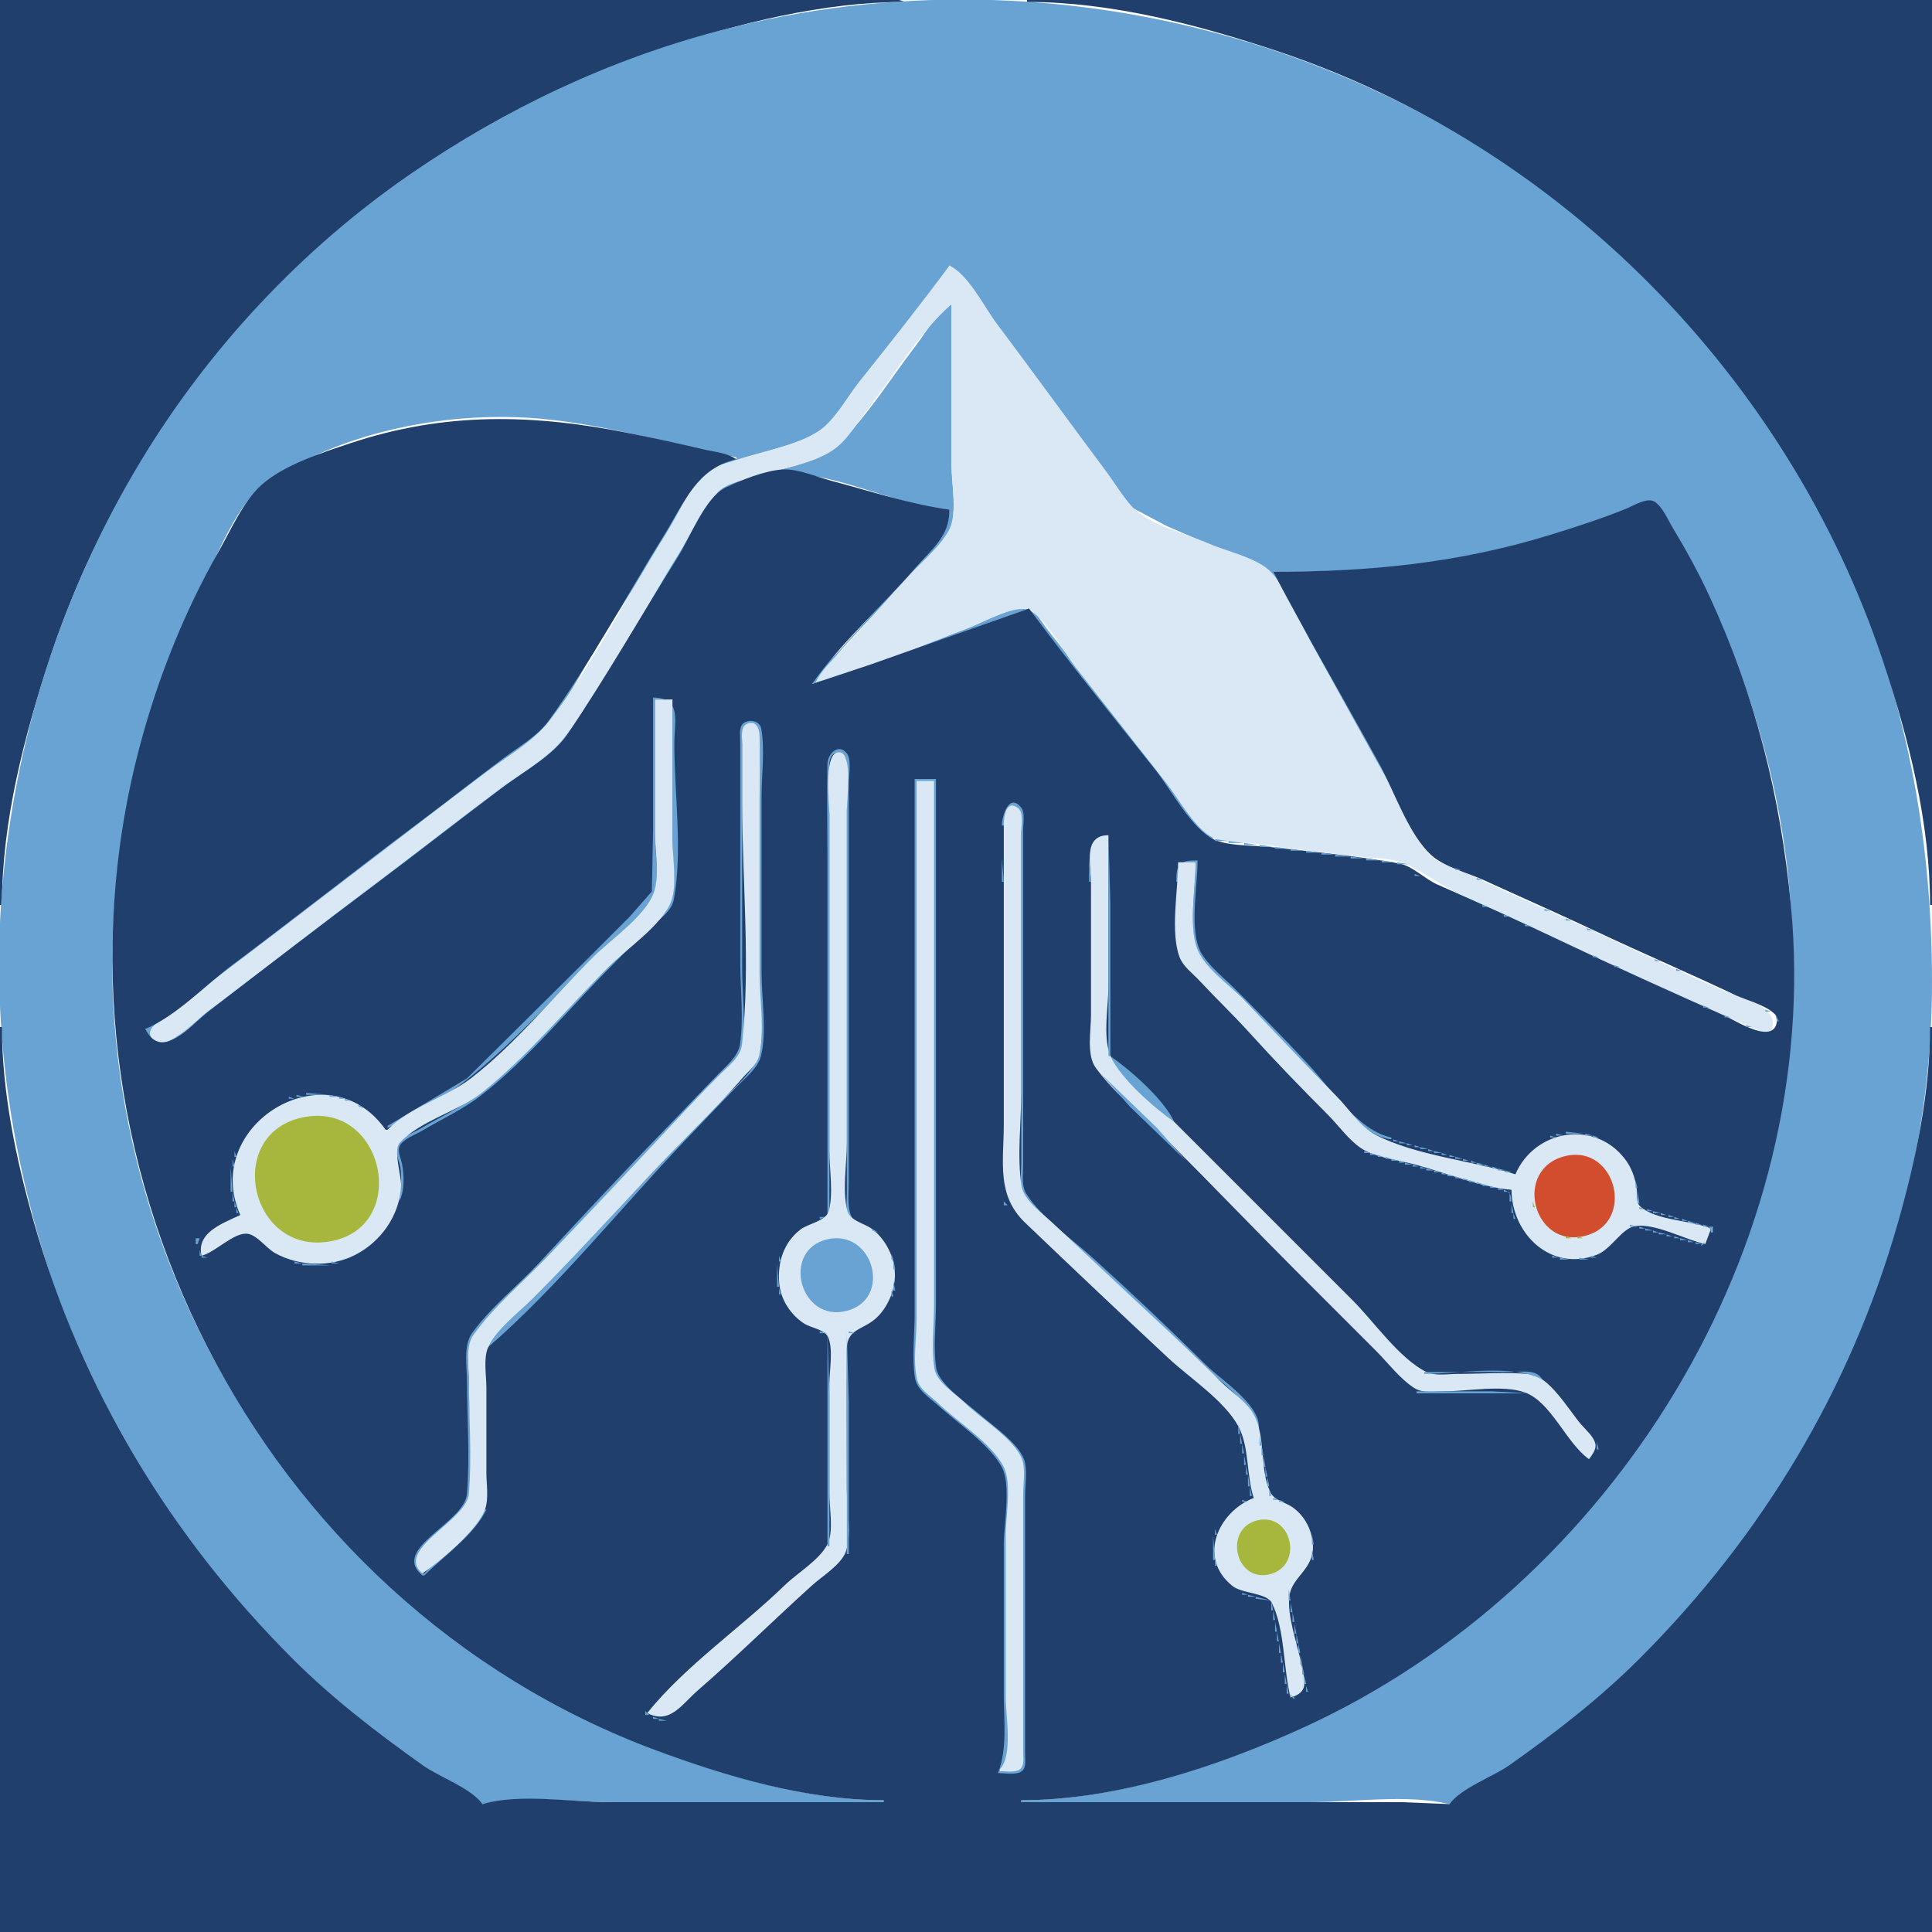 <?xml version="1.0" standalone="yes"?>
<svg xmlns="http://www.w3.org/2000/svg" width="997" height="997">
<path style="fill:#203f6c; stroke:none;" d="M0 0L0 467L1 467C1 423.564 12.688 378.935 26.333 338C75.152 191.543 194.928 74.024 341 25.333C380.882 12.039 424.718 1 467 1C456.258 -3.508 437.682 0 426 0L331 0L0 0z"/>
<path style="fill:#68a3d4; stroke:none;" d="M249 931C269.775 926.054 295.643 930 317 930L456 930L456 929C416.778 928.996 375.442 916.636 339 903.05C158.708 835.835 41.336 648.109 59.83 457C65.21 401.404 80.781 348.944 105.753 299C113.126 284.255 123.186 258.793 137.093 249.324C176.944 222.193 232.75 211.67 280 216.17C313.812 219.39 346.839 229.159 380 236L380 237C359.851 239.976 353.915 257.272 344.05 273C323.723 305.409 305.245 339.813 283.099 370.996C277.073 379.48 266.259 385.679 258 391.873C243.253 402.935 228.724 414.284 214 425.374C180.851 450.343 148.196 475.966 115 500.873C101.757 510.81 89.051 522.25 75 531C80.341 547.101 91.227 535.234 100 528.626C119.424 513.995 138.557 498.98 158 484.373C187.476 462.231 216.523 439.517 246 417.373C260.234 406.681 280.221 395.761 291.391 381.91C314.063 353.798 330.854 318.607 350.05 288C356.308 278.022 363.788 258.28 374.093 252.278C411.839 230.295 451.117 259.824 490 263C489.999 276.111 480.591 282.595 472.424 292C460.091 306.205 447.146 319.88 434.715 334C429.452 339.978 422.385 345.74 419 353L461 339.053L531 314C536.886 325.53 547.139 335.883 555.199 346C569.974 364.544 584.652 383.215 599.119 402C605.641 410.469 615.703 429.66 626 433L626 432C616.245 424.819 609.248 412.473 601.789 403C586.858 384.036 571.846 365.123 557.119 346C551.435 338.619 545.566 331.382 539.881 324C537.515 320.928 534.7 315.689 530.911 314.238C524.33 311.717 507.476 321.004 501 323.424C474.547 333.314 447.85 343.249 421 352C434.572 332.73 453.22 315.48 469.075 298C475.619 290.786 485.619 282.735 489.972 274C494.145 265.628 491 249.282 491 240L491 157C483.237 161.491 477.54 171.96 472.119 179C459.395 195.524 447.131 215.617 431.91 229.867C421.321 239.781 398.61 242.463 385 247C380.246 248.585 374.033 249.633 370.379 253.278C361.128 262.504 354.58 277.827 347.797 289C329.559 319.04 312.436 353.575 290.391 380.91C281.84 391.513 266.886 399.706 256 407.873C234.217 424.218 212.753 440.989 191 457.374C162.884 478.552 135.161 500.253 107 521.373C101.688 525.357 83.578 544.459 78.412 535.066C76.353 531.322 80.408 529.119 83.001 527.116C89.637 521.99 96.315 516.932 103 511.87C132.057 489.87 161.233 467.954 190 445.576C211.842 428.585 234.221 412.281 256 395.21C264.664 388.419 275.511 382.443 282.621 373.961C292.219 362.512 299.454 347.763 307.203 335C318.405 316.548 330.245 298.481 341.399 280C348.132 268.843 354.565 254.724 363.379 245.133C367.486 240.664 374.475 239.574 380 237.656C393.397 233.005 410.676 229.951 422.829 222.722C431.132 217.783 437.425 205.483 443.4 198C458.588 178.977 478.944 158.659 490 137L518.873 174L584.015 261.867L602 271.421L638 287L655.471 295.418L677.424 334L729 427L730 427L698.309 369L657 295C705.741 295.403 752.008 291.326 799 276.659C812.461 272.458 825.89 268.227 839 263C842.32 261.676 849.759 256.974 853.24 258.982C857.199 261.267 860.103 268.194 862.399 272C869.628 283.983 876.473 296.29 882.309 309C905.45 359.397 920.203 411.554 924.089 467C936.539 644.625 834.253 817.016 672 891.309C628.035 911.439 575.905 928.995 527 929L527 930L676 930C698.576 930 726.043 925.772 748 931C756.034 923.739 767.853 918.933 777 912.921C794.838 901.199 811.949 887.768 828 873.714C886.339 822.634 929.79 758.924 960.281 688C984.522 631.614 997 568.226 997 507C997 431.293 983.456 358.179 951.691 289C929.737 241.188 899.767 196.492 863.911 158C739.739 24.7 546.835 -30.348 371 15.884C313.973 30.878 260.5 56.293 212 89.659C155.942 128.224 107.74 179.753 72.601 238C33.334 303.091 9.389 375.414 1.831 451C-6.486 534.181 7.947 616.786 39.201 694C66.976 762.619 113.886 826.515 170 874.572C186.237 888.477 203.203 901.78 221 913.645C229.825 919.528 241.211 923.961 249 931z"/>
<path style="fill:#203f6c; stroke:none;" d="M530 0L530 1C573.436 1 618.065 12.688 659 26.333C805.457 75.152 922.976 194.928 971.667 341C984.961 380.882 996 424.718 996 467L997 467L997 0L530 0z"/>
<path style="fill:#d9e8f4; stroke:none;" d="M490 137C474.946 157.311 459.174 177.242 443.4 197C437.19 204.777 431.058 216.477 422.829 222.157C411.349 230.082 392.222 233.066 379 237.656C373.993 239.394 367.355 240.386 363.518 244.278C355.17 252.745 349.649 265.957 343.319 276C323.525 307.405 306.248 342.715 283.471 371.999C275.281 382.529 261.612 390.401 251 398.373C230.893 413.479 210.994 428.862 191 444.116C161.691 466.476 132.486 489.002 103 511.127C96.293 516.159 89.668 521.29 83.001 526.374C80.245 528.475 76.121 530.964 77.801 534.985C82.513 546.261 101.682 526.115 107 522.127C135.826 500.505 164.173 478.247 193 456.627C214.454 440.536 235.547 423.965 257 407.873C267.82 399.757 282.76 391.524 291.099 380.829C313.346 352.295 330.436 317.732 349.576 287C356.15 276.445 361.948 263.294 370.379 254.133C374.462 249.697 381.479 248.507 387 246.667C400.21 242.263 419.751 239.841 430.961 231.49C437.718 226.456 442.775 217.631 447.881 211C461.31 193.561 474.437 171.474 491 157L491 239C491 248.304 494.133 264.598 489.973 273C485.825 281.376 476.369 289.191 470.025 296C458.735 308.117 447.91 320.69 436.831 333C431.525 338.895 424.365 344.785 421 352C447.246 345.78 473.718 333.876 499 324.424C506.02 321.8 522.71 312.477 529.961 314.556C538.81 317.094 549.172 336.865 554.789 344C570.506 363.961 586.073 384.039 601.789 404C608.345 412.326 615.221 425.36 624.089 431.258C630.225 435.337 641.818 434.412 649 435.424C665.634 437.769 682.321 439.848 699 441.845C706.911 442.792 717.547 442.493 724.907 445.588C733.813 449.333 742.755 456.447 752 460.691C805.473 485.241 858.689 511.388 913 534C921.337 519.643 898.991 515.371 888 510.576C854.759 496.073 822.241 479.927 789 465.424C777.917 460.589 766.996 455.343 756 450.309C750.469 447.776 742.849 445.808 738.379 441.582C730.025 433.686 725.202 418.958 719.576 409C705.137 383.445 691.159 357.631 676.86 332C670.482 320.566 664.948 305.073 656.096 295.418C649.303 288.01 633.157 284.547 624 280.576C612.68 275.665 595.63 271.611 586.325 263.502C580.463 258.393 576.024 250.226 571.374 244C552.267 218.414 533.534 192.547 514.373 167C507.661 158.05 500.065 142.111 490 137z"/>
<path style="fill:#203f6c; stroke:none;" d="M456 929L456 930L315 930C294.987 930 268.154 925.338 249 931C242.777 922.505 226.757 917.102 218 910.859C194.465 894.079 171.475 876.474 151 856C87.761 792.765 42.123 717.107 17.579 631C8.395 598.783 1 563.599 1 530L0 530L0 997L997 997L997 530L996 530C996 563.599 988.605 598.783 979.421 631C954.877 717.107 909.239 792.765 846 856C825.551 876.448 802.592 894.202 779 910.856C770.234 917.043 754.213 922.518 748 931L724 930L678 930L527 930L527 929C576.335 929 628.621 911.629 673 891.309C832.125 818.448 941.021 643.349 924.17 467C918.807 410.875 905.894 359.364 882.309 308C876.635 295.644 870.011 283.661 863 272C860.618 268.038 857.789 261.219 853.674 258.813C849.819 256.56 842.658 261.138 839 262.6C826.215 267.711 813.151 271.981 800 276.025C752.4 290.661 706.342 295.136 657 295C674.549 328.352 693.553 360.967 711.694 394C719.307 407.862 726.911 430.679 738.61 441.301C745.411 447.476 757.689 450.493 766 454.309C785.305 463.172 804.791 471.714 824 480.781C847.868 492.047 872.164 502.411 896 513.745C900.333 515.805 917.286 520.443 917.044 526.105C916.441 540.231 895.952 526.79 890 524.139C861.909 511.628 833.771 498.95 806 485.745C784.864 475.694 763.451 465.934 742 456.576C735.305 453.655 728.856 446.838 721.985 445.595C700.004 441.618 677.205 439.543 655 437.05C646.464 436.092 631.558 436.874 624.3 432.062C613.135 424.659 604.304 407.477 595.997 397C574.194 369.504 551.895 342.191 531 314L449 343.003L419 353C434.19 331.416 455.111 312.941 472.424 293C481.076 283.035 490 276.815 490 263C469.652 260.26 448.865 253.339 429 248.116C421.299 246.091 412.034 241.889 404 242.275C395.216 242.696 381.943 247.848 374.093 251.8C363.817 256.974 356.059 277.419 350.05 287C330.891 317.548 312.98 349.133 292.768 378.996C285.364 389.936 270.494 398 260 405.873C237.883 422.469 216.121 439.535 194 456.127C165.178 477.744 136.539 499.662 108 521.651C98.001 529.355 83.383 547.828 75 531C91.094 524.197 106.013 508.365 120 497.873C152.533 473.472 184.472 448.282 217 423.873C231.41 413.06 245.589 401.94 260 391.127C267.575 385.443 277.529 379.726 283.099 371.985C304.93 341.648 323.113 307.779 342.808 276C353.198 259.235 359.493 241.744 380 237C375.353 233.689 368.509 233.19 363 231.884C350.4 228.898 337.693 226.155 325 223.6C275.364 213.61 229.533 212.486 181 228.667C166.283 233.573 146.12 239.965 134.518 250.634C125.426 258.994 119.219 273.363 113.15 284C94.974 315.859 81.206 350.548 71.884 386C16.356 597.194 132.137 826.302 338 903.05C374.844 916.786 416.365 929 456 929z"/>
<path style="fill:#a7b73d; stroke:none;" d="M362 245L363 246L362 245M364 262L365 263L364 262M349 266L350 267L349 266M359 270L360 271L359 270M344 274L345 275L344 274M483 281L484 282L483 281M346 291L347 292L346 291M474 291L475 292L474 291M657 297L658 298L657 297M341 299L342 300L341 299M326 303L327 304L326 303M526 314L527 315L526 314M512 319L513 320L512 319M498 324L499 325L498 324M323 328L324 329L323 328M484 329L485 330L484 329M308 332L309 333L308 332M470 334L471 335L470 334M318 336L319 337L318 336M456 339L457 340L456 339M442 344L443 345L442 344M428 349L429 350L428 349M688 353L689 354L688 353M566 358L567 359L566 358z"/>
<path style="fill:#68a3d4; stroke:none;" d="M337 360L337 429L336.397 460L325 473L301 497L241 556.471L200 581L200 582C241.556 564.093 270.686 530.314 302 499C312.051 488.949 332.158 475.349 337.258 462C340.502 453.506 338 440.044 338 431L338 361L347 361L347 436C347 444.12 349.834 458.972 345.397 466C336.977 479.337 321.153 490.847 310 502C289.66 522.34 270.187 545.374 248 563.671C238.919 571.161 227.122 576.395 217 582.397C213.45 584.501 207.179 586.638 205.068 590.379C203.194 593.699 205.924 598.6 206.535 602C207.626 608.063 206.476 613.966 206 620C208.842 614.655 208.591 606.868 207.535 601C206.978 597.9 204.558 593.498 206.697 590.61C209.13 587.324 214.557 585.438 218 583.397C227.835 577.565 238.946 572.449 248 565.471C272.694 546.436 293.946 520.054 316 498C322.6 491.4 328.998 484.462 336 478.286C340.428 474.38 346.64 470.209 347.772 464C352.314 439.071 348 409.375 348 384C348 371.958 351.977 360.002 337 360z"/>
<path style="fill:#d9e8f4; stroke:none;" d="M338 361L338 430C338 439.044 340.502 452.506 337.258 461C332.667 473.016 315.026 484.974 306 494C285.566 514.434 265.881 538.833 243 556.471C230.007 566.486 211.43 571.211 200 583L199 583C169.082 540.556 103.41 580.481 124 627C114.351 631.51 101.331 636.14 104 648C111.113 646.369 120.944 635.501 128 636.727C132.882 637.575 137.554 644.243 142 646.687C154.339 653.468 170.364 654.048 183 647.73C196.462 640.999 206.269 627.235 206.961 612C207.21 606.503 202.711 593.481 206.358 589.61C217.24 578.058 236.538 573.591 249 563.621C272.427 544.879 292.779 520.221 314 499C323.137 489.863 341.904 477.185 346.397 465C349.62 456.258 347 442.292 347 433L347 361L338 361z"/>
<path style="fill:#a7b73d; stroke:none;" d="M693 362L694 363L693 362M300 365L301 366L300 365M285 369L286 370L285 369z"/>
<path style="fill:#68a3d4; stroke:none;" d="M218 813L219 813C228.963 803.037 245.03 791.802 251 779L250 779L219 812L218 812C206.158 797.835 239.659 787.095 241.852 773C244.763 754.282 242 732.961 242 714C242 706.825 239.963 696.118 244.279 690C254.605 675.363 269.599 662.927 281.961 650C303.811 627.149 325.539 604.134 347.09 581C355.245 572.245 363.545 563.459 372 555C375.957 551.041 381.711 546.819 382.772 541C385.112 528.155 383 513.062 383 500L383 416L383 385C383 381.767 382.031 376.069 385.317 374.047C392.545 369.601 392 382.583 392 386L392 433L392 511C392 520.842 394.807 535.747 391.397 545C387.038 556.825 370.962 567.649 362.715 577C337.532 605.551 309.865 632.137 283.91 660C273.804 670.85 257.273 682.549 251 696C288.164 663.853 320.08 623.515 354.039 588C362.993 578.637 371.862 569.181 380.999 560C385.054 555.926 391.255 550.808 392.683 545C395.841 532.156 393 515.238 393 502L393 411C393 399.867 394.771 387.068 392.852 376.109C392.178 372.263 387.621 371.081 384.318 372.743C380.978 374.424 382 379.95 382 383L382 413L382 497C382 510.527 383.909 525.639 381.852 539C380.944 544.897 374.987 549.961 370.996 554C361.878 563.228 353.074 572.713 344.015 582C321.628 604.949 299.763 628.541 277.91 652C266.892 663.829 252.954 674.845 243.573 688C238.943 694.492 241 705.399 241 713C241 732.102 242.598 751.977 240.941 771C239.627 786.099 201.193 799.139 218 813z"/>
<path style="fill:#d9e8f4; stroke:none;" d="M218 812C227.567 805.261 246.035 790.054 250.258 779C252.341 773.547 251 765.762 251 760L251 716C251 710.015 249.514 701.667 251.603 696C254.928 686.984 268.195 676.816 275 670C303.315 641.64 329.826 611.509 357.996 583C366.617 574.275 375.384 565.261 383.424 556C386.307 552.68 390.572 549.427 391.682 545C394.815 532.503 392 515.895 392 503L392 412C392 401.34 392.197 390.659 391.995 380.001C391.923 376.182 390.339 371.241 385.317 373.608C381.955 375.193 383 381.012 383 384L383 414C383 454.836 387.423 498.445 382.891 539C382.177 545.393 376.262 549.736 372 554C363.545 562.459 355.245 571.245 347.09 580C325.539 603.135 303.812 626.148 281.961 649C269.599 661.927 254.605 674.363 244.279 689C239.963 695.118 242 705.825 242 713C242 732.102 243.598 751.977 241.941 771C240.744 784.751 203.446 799.705 218 812z"/>
<path style="fill:#a7b73d; stroke:none;" d="M277 378L278 379L277 378M288 383L289 384L288 383z"/>
<path style="fill:#68a3d4; stroke:none;" d="M427 628L423 628L423 629C428.959 628.005 428 623.044 428 618L428 585L428 441L428 401C428 397.318 426.658 389.055 432.039 388.466C438.023 387.811 437 396.359 437 400L437 442L437 583L437 616C437 620.572 435.773 626.26 440 629C436.995 623.597 438 617.009 438 611L438 576L438 446L438 404C438 400.13 439.545 391.92 436.972 388.742C432.519 383.242 427.095 389.244 427.005 394.004C426.688 410.656 427 427.345 427 444L427 628z"/>
<path style="fill:#d9e8f4; stroke:none;" d="M334 884C345.633 890.096 351.781 879.564 360 872.424C380.161 854.911 399.196 836.082 419 818.17C424.156 813.506 433.845 807.578 436.397 800.961C439.702 792.389 437 778.163 437 769C437 744.669 436.833 720.331 437.001 696C437.071 685.805 445.25 686.285 451.826 680.482C457.886 675.136 461.821 666.095 461.821 658C461.821 648.974 457.149 639.542 449.961 634.171C446.135 631.312 438.69 630.016 437.318 624.945C434.544 614.696 437 600.622 437 590L437 515L437 418C437 412.717 439.981 389.876 433.857 388.337C424.54 385.997 428 414.303 428 420L428 528L428 594C428 603.414 430.163 615.859 427.682 624.942C426.256 630.163 417.014 631.406 413.004 634.529C404.371 641.252 401.235 651.364 402.093 662C402.778 670.483 407.892 678.448 415 683.031C418.565 685.33 425.596 685.961 427.397 690.144C430.08 696.379 428 707.262 428 714L428 771C428 778.243 430.326 790.443 426.972 796.985C422.801 805.124 411.528 811.677 405 818.014C382.3 840.049 353.842 859.392 334 884z"/>
<path style="fill:#a7b73d; stroke:none;" d="M256 394L257 395L256 394M267 399L268 400L267 399z"/>
<path style="fill:#68a3d4; stroke:none;" d="M472 402L472 610L472 678C472 688.634 470.514 700.495 472.148 711C473.121 717.253 479.649 721.233 484 725.17C493.747 733.99 510.773 745.541 516.972 757.089C521.913 766.294 518 786.595 518 797L518 874C518 887.578 519.974 902.277 515 915C518.357 915 524.611 916.179 527.397 913.972C529.749 912.109 528.999 907.617 529 905L529 880L529 772C529 766.292 530.391 758.408 528.397 753C525.287 744.571 511.713 735.256 505 729.424C498.887 724.114 484.443 714.284 483.148 705.999C481.507 695.5 483 683.63 483 673L483 607L483 402L472 402z"/>
<path style="fill:#d9e8f4; stroke:none;" d="M473 403L473 615L473 681C473 690.564 470.981 702.721 473.318 711.999C474.62 717.168 480.387 720.49 484 724.015C493.854 733.626 511.811 744.739 517.972 757.001C522.266 765.548 519 782.503 519 792L519 876C519 885.577 522.807 905.79 516 913L516 914C518.927 914 523.949 914.911 526.397 912.972C528.749 911.109 527.999 906.617 528 904L528 880L528 771C528 765.606 529.325 758.116 527.397 753.015C523.379 742.385 506.046 732.005 498 724.001C492.965 718.992 483.314 713.495 482.148 706C480.514 695.495 482 683.634 482 673L482 607L482 403L473 403z"/>
<path style="fill:#a7b73d; stroke:none;" d="M235 410L236 411L235 410M246 415L247 416L246 415z"/>
<path style="fill:#68a3d4; stroke:none;" d="M517 426L518 426C518.012 422.584 519.587 411.953 525.397 417.608C527.838 419.984 527 424.936 527 428L527 456L527 567L527 601C527 605.568 525.927 611.799 528.028 616C532.941 625.827 545.323 633.361 553 641.001C573.779 661.678 595.263 682.162 617 701.83C628.034 711.815 647.742 724.213 649 740C654.007 727.173 630.683 712.596 623 705.004C603.822 686.054 583.994 667.261 564 649.17C553.148 639.35 537.44 628.413 529.603 616C526.967 611.824 528 605.725 528 601L528 568L528 456L528 428C528 424.928 529.047 419.305 526.972 416.742C520.473 408.716 517.003 421.715 517 426z"/>
<path style="fill:#d9e8f4; stroke:none;" d="M647 773C628.682 780.117 617.792 803.851 636.04 818.468C641.025 822.461 653.659 821.916 656.297 827.148C663.179 840.795 662.149 861.115 666 876C675.814 873.156 673.169 867.315 671.611 859C669.674 848.663 663.815 833.436 665.488 823.039C666.977 813.786 677.849 809.565 677.544 798C677.334 790.024 673.528 782.422 666.996 777.8C663.218 775.127 657.652 774.454 655.514 769.945C649.785 757.865 653.414 741.761 647.012 730C643.359 723.291 635.353 718.342 630 713C616.032 699.06 601.443 685.543 587 672.089L543 630.911C537.884 626.145 528.279 619.273 527.148 612C524.777 596.757 527 579.438 527 564L527 466L527 430C527 426.701 528.354 419.346 525.397 417.029C519.344 412.285 518.008 421.313 518 425L518 464L518 580C518 599.453 514.066 616.681 529 630.961C553.516 654.403 578.177 677.788 603 700.911C613.991 711.148 631.793 722.735 639.012 736C644.783 746.606 643.131 761.571 647 773z"/>
<path style="fill:#a7b73d; stroke:none;" d="M613 418L614 419L613 418M214 426L215 427L214 426M729 427L730 428L729 427z"/>
<path style="fill:#68a3d4; stroke:none;" d="M730 428L731 429L730 428M731.333 429.667L731.667 430.333L731.333 429.667z"/>
<path style="fill:#a7b73d; stroke:none;" d="M225 431L226 432L225 431z"/>
<path style="fill:#68a3d4; stroke:none;" d="M563 431L564 432L563 431z"/>
<path style="fill:#d9e8f4; stroke:none;" d="M820 753C821.576 750.702 823.927 748.015 823.253 745C822.422 741.281 818.272 737.792 815.87 735C809.479 727.574 799.454 709.969 789 709.059C776.858 708.001 764.191 709 752 709C747.177 709 740.429 710.187 736 707.972C722.053 700.999 709.021 682.021 698 671L615 588L586 559C581.658 554.658 574.988 549.879 572.742 544C569.113 534.5 572 519.131 572 509L572 431C558.768 431.047 563 445.934 563 456L563 524C563 531.85 560.606 544.355 565.434 551C575.558 564.937 590.821 576.816 603 589C625.476 611.484 647.499 634.499 670 657L710 697C716.232 703.232 722.527 711.679 730 716.397C734.176 719.033 740.275 718 745 718C757.032 718 775.716 714.436 787 718.603C800.614 723.631 808.182 744.605 820 753z"/>
<path style="fill:#68a3d4; stroke:none;" d="M572 431L572 545L573 545L573 466L572 431M732.333 431.667L732.667 432.333L732.333 431.667M627 433L627 434L634 434L627 433M733.333 433.667L733.667 434.333L733.333 433.667M634 434L634 435L642 435L634 434M642 435L642 436L649 436L642 435z"/>
<path style="fill:#a7b73d; stroke:none;" d="M649 435L650 436L649 435z"/>
<path style="fill:#68a3d4; stroke:none;" d="M734 435L735 436L734 435M650 436L650 437L657 437L650 436z"/>
<path style="fill:#a7b73d; stroke:none;" d="M734 436L735 437L734 436z"/>
<path style="fill:#68a3d4; stroke:none;" d="M658 437L658 438L665 438L658 437M735 437L736 438L735 437M666 438L666 439L673 439L666 438M736.333 438.667L736.667 439.333L736.333 438.667M674 439L674 440L681 440L674 439M682 440L682 441L689 441L682 440M737.333 440.667L737.667 441.333L737.333 440.667M689 441L689 442L697 442L689 441z"/>
<path style="fill:#a7b73d; stroke:none;" d="M193 442L194 443L193 442z"/>
<path style="fill:#68a3d4; stroke:none;" d="M697 442L697 443L704 443L697 442z"/>
<path style="fill:#a7b73d; stroke:none;" d="M704 442L705 443L704 442z"/>
<path style="fill:#68a3d4; stroke:none;" d="M738.667 442.333L739.333 442.667L738.667 442.333M517 443L517 455L518 455L517 443M562 443L562 455L563 455L562 443M705 443L705 444L712 444L705 443z"/>
<path style="fill:#a7b73d; stroke:none;" d="M740 443L741 444L740 443z"/>
<path style="fill:#68a3d4; stroke:none;" d="M741.667 443.333L742.333 443.667L741.667 443.333M607 455L608 455L608 445L617 445C617 458.107 613.327 477.618 617.589 490C620.518 498.509 630.827 505.824 637 512C650.991 525.996 664.043 540.974 678.001 555C689.263 566.316 701.319 585.752 718 588L718 587C700.776 583.434 686.517 561.46 674.911 549C662.584 535.767 649.786 522.787 637 510C631.312 504.312 621.43 496.667 618.603 489C614.156 476.936 618 456.874 618 444C608.598 444.001 607.001 445.598 607 455M713 444L713 445L720 445L713 444M743.667 444.333L744.333 444.667L743.667 444.333z"/>
<path style="fill:#d9e8f4; stroke:none;" d="M608 445C608 458.942 603.77 480.983 608.742 494C610.584 498.82 615.49 502.328 618.911 506C627.402 515.117 636.474 523.765 644.83 533C657.789 547.321 671.342 561.342 685 575C690.455 580.455 695.726 587.917 702.039 592.297C709.374 597.385 721.447 598.625 730 600.884C746.169 605.155 763.327 612.546 780 614C780.19 636.994 800.52 656.552 824 647.532C831.341 644.711 836.534 634.514 843.093 632.904C852.937 630.486 870.097 639.951 880 642L883 634C872.777 629.602 854.804 630.04 846.488 622.606C844.064 620.44 845.019 615.924 844.561 613C843.701 607.507 841.899 602.435 838.471 598.001C822.701 577.6 791.934 582.983 782 606C759.269 598.732 731.198 596.541 710 585.697C701.913 581.56 696.258 572.338 689.996 566C673.742 549.551 657.935 532.706 641.961 516C634.563 508.264 621.166 499.394 617.589 489C613.417 476.88 617 457.827 617 445L608 445z"/>
<path style="fill:#68a3d4; stroke:none;" d="M721 445L721 446L727 446L721 445M745.667 445.333L746.333 445.667L745.667 445.333M727.333 446.667L727.667 447.333L727.333 446.667M747.667 446.333L748.333 446.667L747.667 446.333z"/>
<path style="fill:#a7b73d; stroke:none;" d="M204 447L205 448L204 447z"/>
<path style="fill:#68a3d4; stroke:none;" d="M749.667 447.333L750.333 447.667L749.667 447.333M728 448L729 449L728 448M751 448L751 449L754 449L751 448M729.333 449.667L729.667 450.333L729.333 449.667M754.667 449.333L755.333 449.667L754.667 449.333M756.667 450.333L757.333 450.667L756.667 450.333M730 451L730 452L733 452L730 451M758.667 451.333L759.333 451.667L758.667 451.333M733.667 452.333L734.333 452.667L733.667 452.333M760.667 452.333L761.333 452.667L760.667 452.333M735.667 453.333L736.333 453.667L735.667 453.333M762 453L762 454L765 454L762 453M737.667 454.333L738.333 454.667L737.667 454.333M765.667 454.333L766.333 454.667L765.667 454.333M739.667 455.333L740.333 455.667L739.667 455.333M767.667 455.333L768.333 455.667L767.667 455.333M741.667 456.333L742.333 456.667L741.667 456.333z"/>
<path style="fill:#a7b73d; stroke:none;" d="M743 456L744 457L743 456z"/>
<path style="fill:#68a3d4; stroke:none;" d="M769.667 456.333L770.333 456.667L769.667 456.333M744.667 457.333L745.333 457.667L744.667 457.333M771.667 457.333L772.333 457.667L771.667 457.333z"/>
<path style="fill:#a7b73d; stroke:none;" d="M172 458L173 459L172 458z"/>
<path style="fill:#68a3d4; stroke:none;" d="M746.667 458.333L747.333 458.667L746.667 458.333M773.667 458.333L774.333 458.667L773.667 458.333M748.667 459.333L749.333 459.667L748.667 459.333M776.667 459.333L777.333 459.667L776.667 459.333M750.667 460.333L751.333 460.667L750.667 460.333M778.667 460.333L779.333 460.667L778.667 460.333M752.667 461.333L753.333 461.667L752.667 461.333M780.667 461.333L781.333 461.667L780.667 461.333M755.667 462.333L756.333 462.667L755.667 462.333M782.667 462.333L783.333 462.667L782.667 462.333z"/>
<path style="fill:#a7b73d; stroke:none;" d="M183 463L184 464L183 463z"/>
<path style="fill:#68a3d4; stroke:none;" d="M757.667 463.333L758.333 463.667L757.667 463.333M784.667 463.333L785.333 463.667L784.667 463.333M759.667 464.333L760.333 464.667L759.667 464.333z"/>
<path style="fill:#a7b73d; stroke:none;" d="M786 464L787 465L786 464z"/>
<path style="fill:#68a3d4; stroke:none;" d="M787.667 464.333L788.333 464.667L787.667 464.333M761.667 465.333L762.333 465.667L761.667 465.333M789.667 465.333L790.333 465.667L789.667 465.333M763.667 466.333L764.333 466.667L763.667 466.333M791.667 466.333L792.333 466.667L791.667 466.333M765 467L765 468L768 468L765 467M793.667 467.333L794.333 467.667L793.667 467.333M768.667 468.333L769.333 468.667L768.667 468.333M795.667 468.333L796.333 468.667L795.667 468.333M770.667 469.333L771.333 469.667L770.667 469.333M797 469L797 470L800 470L797 469M772.667 470.333L773.333 470.667L772.667 470.333M800.667 470.333L801.333 470.667L800.667 470.333M774.667 471.333L775.333 471.667L774.667 471.333M802.667 471.333L803.333 471.667L802.667 471.333M776 472L776 473L779 473L776 472M804.667 472.333L805.333 472.667L804.667 472.333M779.667 473.333L780.333 473.667L779.667 473.333M806.667 473.333L807.333 473.667L806.667 473.333z"/>
<path style="fill:#a7b73d; stroke:none;" d="M151 474L152 475L151 474z"/>
<path style="fill:#68a3d4; stroke:none;" d="M781.667 474.333L782.333 474.667L781.667 474.333M808 474L808 475L811 475L808 474M783.667 475.333L784.333 475.667L783.667 475.333M811.667 475.333L812.333 475.667L811.667 475.333M785.667 476.333L786.333 476.667L785.667 476.333M813.667 476.333L814.333 476.667L813.667 476.333M787 477L787 478L790 478L787 477M815.667 477.333L816.333 477.667L815.667 477.333M790.667 478.333L791.333 478.667L790.667 478.333M817.667 478.333L818.333 478.667L817.667 478.333z"/>
<path style="fill:#a7b73d; stroke:none;" d="M162 479L163 480L162 479z"/>
<path style="fill:#68a3d4; stroke:none;" d="M792.667 479.333L793.333 479.667L792.667 479.333M819 479L819 480L822 480L819 479M794.667 480.333L795.333 480.667L794.667 480.333M822.667 480.333L823.333 480.667L822.667 480.333M796.667 481.333L797.333 481.667L796.667 481.333M824.667 481.333L825.333 481.667L824.667 481.333M798.667 482.333L799.333 482.667L798.667 482.333z"/>
<path style="fill:#a7b73d; stroke:none;" d="M800 482L801 483L800 482z"/>
<path style="fill:#68a3d4; stroke:none;" d="M826.667 482.333L827.333 482.667L826.667 482.333M801.667 483.333L802.333 483.667L801.667 483.333M828.667 483.333L829.333 483.667L828.667 483.333M803.667 484.333L804.333 484.667L803.667 484.333M830.667 484.333L831.333 484.667L830.667 484.333M805.667 485.333L806.333 485.667L805.667 485.333M833.667 485.333L834.333 485.667L833.667 485.333M807.667 486.333L808.333 486.667L807.667 486.333M835.667 486.333L836.333 486.667L835.667 486.333M809.667 487.333L810.333 487.667L809.667 487.333M837.667 487.333L838.333 487.667L837.667 487.333M812.667 488.333L813.333 488.667L812.667 488.333M839.667 488.333L840.333 488.667L839.667 488.333M814.667 489.333L815.333 489.667L814.667 489.333M841.667 489.333L842.333 489.667L841.667 489.333z"/>
<path style="fill:#a7b73d; stroke:none;" d="M130 490L131 491L130 490z"/>
<path style="fill:#68a3d4; stroke:none;" d="M816.667 490.333L817.333 490.667L816.667 490.333z"/>
<path style="fill:#a7b73d; stroke:none;" d="M843 490L844 491L843 490z"/>
<path style="fill:#68a3d4; stroke:none;" d="M844.667 490.333L845.333 490.667L844.667 490.333M818.667 491.333L819.333 491.667L818.667 491.333M846.667 491.333L847.333 491.667L846.667 491.333M820.667 492.333L821.333 492.667L820.667 492.333M848.667 492.333L849.333 492.667L848.667 492.333M822 493L822 494L825 494L822 493M850.667 493.333L851.333 493.667L850.667 493.333M608.333 494.667L608.667 495.333L608.333 494.667M825.667 494.333L826.333 494.667L825.667 494.333M852.667 494.333L853.333 494.667L852.667 494.333z"/>
<path style="fill:#a7b73d; stroke:none;" d="M141 495L142 496L141 495z"/>
<path style="fill:#68a3d4; stroke:none;" d="M827.667 495.333L828.333 495.667L827.667 495.333M854 495L854 496L857 496L854 495M609 496L610 497L609 496M829.667 496.333L830.333 496.667L829.667 496.333M857.667 496.333L858.333 496.667L857.667 496.333M610 497L611 498L610 497M831.667 497.333L832.333 497.667L831.667 497.333M859.667 497.333L860.333 497.667L859.667 497.333M611 498L612 499L611 498M833 498L833 499L836 499L833 498M861.667 498.333L862.333 498.667L861.667 498.333M612 499L613 500L612 499M836.667 499.333L837.333 499.667L836.667 499.333M863.667 499.333L864.333 499.667L863.667 499.333M613 500L614 501L613 500M838.667 500.333L839.333 500.667L838.667 500.333M865 500L865 501L868 501L865 500M614 501L615 502L614 501M840.667 501.333L841.333 501.667L840.667 501.333M868.667 501.333L869.333 501.667L868.667 501.333M615 502L616 503L615 502M842.667 502.333L843.333 502.667L842.667 502.333M870.667 502.333L871.333 502.667L870.667 502.333M616 503L622 510L616 503M844.667 503.333L845.333 503.667L844.667 503.333z"/>
<path style="fill:#a7b73d; stroke:none;" d="M846 503L847 504L846 503z"/>
<path style="fill:#68a3d4; stroke:none;" d="M872.667 503.333L873.333 503.667L872.667 503.333M847.667 504.333L848.333 504.667L847.667 504.333M874.667 504.333L875.333 504.667L874.667 504.333M849.667 505.333L850.333 505.667L849.667 505.333M876.667 505.333L877.333 505.667L876.667 505.333z"/>
<path style="fill:#a7b73d; stroke:none;" d="M109 506L110 507L109 506z"/>
<path style="fill:#68a3d4; stroke:none;" d="M851.667 506.333L852.333 506.667L851.667 506.333M879.667 506.333L880.333 506.667L879.667 506.333M853.667 507.333L854.333 507.667L853.667 507.333M881.667 507.333L882.333 507.667L881.667 507.333M855.667 508.333L856.333 508.667L855.667 508.333M883.667 508.333L884.333 508.667L883.667 508.333M858.667 509.333L859.333 509.667L858.667 509.333M885.667 509.333L886.333 509.667L885.667 509.333M622 510L623 511L622 510M860.667 510.333L861.333 510.667L860.667 510.333M887.667 510.333L888.333 510.667L887.667 510.333z"/>
<path style="fill:#a7b73d; stroke:none;" d="M120 511L121 512L120 511z"/>
<path style="fill:#68a3d4; stroke:none;" d="M623 511L624 512L623 511M862.667 511.333L863.333 511.667L862.667 511.333M890.667 511.333L891.333 511.667L890.667 511.333M624 512L625 513L624 512M864.667 512.333L865.333 512.667L864.667 512.333M892.667 512.333L893.333 512.667L892.667 512.333M625 513L626 514L625 513M866.667 513.333L867.333 513.667L866.667 513.333M894.667 513.333L895.333 513.667L894.667 513.333M626 514L627 515L626 514M869.667 514.333L870.333 514.667L869.667 514.333M896.667 514.333L897.333 514.667L896.667 514.333M627 515L628 516L627 515M871.667 515.333L872.333 515.667L871.667 515.333M898.667 515.333L899.333 515.667L898.667 515.333M628 516L629 517L628 516M873.667 516.333L874.333 516.667L873.667 516.333z"/>
<path style="fill:#a7b73d; stroke:none;" d="M900 516L901 517L900 516z"/>
<path style="fill:#68a3d4; stroke:none;" d="M901.667 516.333L902.333 516.667L901.667 516.333M629 517L630 518L629 517M875.667 517.333L876.333 517.667L875.667 517.333M903.667 517.333L904.333 517.667L903.667 517.333M630 518L631 519L630 518M877.667 518.333L878.333 518.667L877.667 518.333M905.667 518.333L906.333 518.667L905.667 518.333M631 519L632 520L631 519M879 519L879 520L882 520L879 519M907.667 519.333L908.333 519.667L907.667 519.333M632 520L633 521L632 520M882.667 520.333L883.333 520.667L882.667 520.333M909.667 520.333L910.333 520.667L909.667 520.333M633 521L634 522L633 521M884.667 521.333L885.333 521.667L884.667 521.333M911 521L911 522L914 522L911 521z"/>
<path style="fill:#a7b73d; stroke:none;" d="M88 522L89 523L88 522z"/>
<path style="fill:#68a3d4; stroke:none;" d="M634 522L635 523L634 522M886.667 522.333L887.333 522.667L886.667 522.333M914.667 522.333L915.333 522.667L914.667 522.333M635 523L636 524L635 523M888.667 523.333L889.333 523.667L888.667 523.333M916 523L917 527L918 527L916 523M636 524L637 525L636 524M890 524L890 525L893 525L890 524M637 525L638 526L637 525M893.667 525.333L894.333 525.667L893.667 525.333M638 526L639 527L638 526M895.667 526.333L896.333 526.667L895.667 526.333M639 527L640 528L639 527M897.667 527.333L898.333 527.667L897.667 527.333M916.333 527.667L916.667 528.333L916.333 527.667M640 528L641 529L640 528M899.667 528.333L900.333 528.667L899.667 528.333M641 529L647 536L641 529M901 529L901 530L904 530L901 529M915.333 529.667L915.667 530.333L915.333 529.667M904.667 530.333L905.333 530.667L904.667 530.333M906.667 531.333L907.333 531.667L906.667 531.333M914.333 531.667L914.667 532.333L914.333 531.667M908.667 532.333L909.333 532.667L908.667 532.333M910.667 533.333L911.333 533.667L910.667 533.333M913 533L914 534L913 533M647 536L648 537L647 536M648 537L649 538L648 537M649 538L650 539L649 538M650 539L651 540L650 539M651 540L652 541L651 540M652 541L653 542L652 541M653 542L654 543L653 542M654 543L655 544L654 543M655 544L656 545L655 544M573 545C578.518 556.832 595.354 571.501 606 579C600.482 567.168 583.646 552.499 573 545M656 545L657 546L656 545M657 546L658 547L657 546M658 547L659 548L658 547z"/>
<path style="fill:#a7b73d; stroke:none;" d="M563 548L564 549L563 548z"/>
<path style="fill:#68a3d4; stroke:none;" d="M659 548L660 549L659 548M563 549L564 550L563 549M660 549L661 550L660 549M564 550L565 551L564 550M661 550L662 551L661 550M565 551L566 552L565 551M662 551L663 552L662 551M566 552L567 553L566 552M663 552L664 553L663 552M567 553L568 554L567 553M664 553L665 554L664 553M568 554L583 571L612 599L597 582L568 554M665 554L666 555L665 554M666 555L673 563L666 555z"/>
<path style="fill:#a7b73d; stroke:none;" d="M240 558L241 559L240 558M672 561L673 562L672 561z"/>
<path style="fill:#68a3d4; stroke:none;" d="M673 563L674 564L673 563M158 564L158 565L170 565L158 564M674 564L675 565L674 564M153 565L153 566L157 566L153 565M170 565L170 566L175 566L170 565M675 565L676 566L675 565M149 566L149 567L152 567L149 566M175 566L175 567L178 567L175 566z"/>
<path style="fill:#a7b73d; stroke:none;" d="M244 566L245 567L244 566z"/>
<path style="fill:#68a3d4; stroke:none;" d="M676 566L677 567L676 566M147.667 567.333L148.333 567.667L147.667 567.333M178 567L178 568L181 568L178 567M677 567L678 568L677 567M144.667 568.333L145.333 568.667L144.667 568.333z"/>
<path style="fill:#a7b73d; stroke:none;" d="M146 568L147 569L146 568z"/>
<path style="fill:#68a3d4; stroke:none;" d="M181.667 568.333L182.333 568.667L181.667 568.333M678 568L679 569L678 568M142.667 569.333L143.333 569.667L142.667 569.333M183.667 569.333L184.333 569.667L183.667 569.333M679 569L680 570L679 569M141 570L142 571L141 570M185 570L185 571L188 572L185 570M680 570L681 571L680 570M139.667 571.333L140.333 571.667L139.667 571.333z"/>
<path style="fill:#a7b73d; stroke:none;" d="M186 571L187 572L186 571z"/>
<path style="fill:#68a3d4; stroke:none;" d="M681 571L682 572L681 571M138 572L139 573L138 572M188 572L191 574L188 572M682 572L683 573L682 572M136.667 573.333L137.333 573.667L136.667 573.333M683 573L684 574L683 573M135 574L136 575L135 574M191 574L192 575L191 574M684 574L685 575L684 574M134 575L135 576L134 575M192 575L193 576L192 575M685 575L686 576L685 575M133 576L134 577L133 576z"/>
<path style="fill:#a7b73d; stroke:none;" d="M157 576.468C115.379 584.32 128.484 647.607 170 640.674C211.905 633.677 198.587 568.622 157 576.468z"/>
<path style="fill:#68a3d4; stroke:none;" d="M193 576L194 577L193 576M686 576L687 577L686 576M132 577L133 578L132 577M194 577L195 578L194 577M687 577L688 578L687 577M131 578L132 579L131 578M195 578L196 579L195 578M688 578L689 579L688 578M130 579L131 580L130 579M196 579L197 580L196 579M606 579L607 580L606 579M689 579L690 580L689 579M129 580L130 581L129 580M197 580L198 581L197 580M607 580L608 581L607 580M690 580L691 581L690 580M128.333 581.667L128.667 582.333L128.333 581.667M198 581L199 582L198 581M608 581L609 582L608 581M691 581L698 589L691 581z"/>
<path style="fill:#a7b73d; stroke:none;" d="M199 582L200 583L199 582z"/>
<path style="fill:#68a3d4; stroke:none;" d="M609 582L610 583L609 582M127 583L128 584L127 583M610 583L611 584L610 583M126.333 584.667L126.667 585.333L126.333 584.667M611 584L612 585L611 584M808 584L808 585L817 585L808 584M612 585L613 586L612 585M803 585L803 586L807 586L803 585z"/>
<path style="fill:#a7b73d; stroke:none;" d="M807 585L808 586L807 585M817 585L818 586L817 585z"/>
<path style="fill:#68a3d4; stroke:none;" d="M818 585L818 586L822 586L818 585M125 586L126 587L125 586M613 586L614 587L613 586M800 586L800 587L803 587L800 586M822 586L822 587L825 587L822 586M124.333 587.667L124.667 588.333L124.333 587.667M614 587L615 588L614 587z"/>
<path style="fill:#a7b73d; stroke:none;" d="M697 587L698 588L697 587z"/>
<path style="fill:#68a3d4; stroke:none;" d="M798.667 587.333L799.333 587.667L798.667 587.333M825.667 587.333L826.333 587.667L825.667 587.333M615 588L616 589L615 588M719 588L719 589L722 589L719 588M796.667 588.333L797.333 588.667L796.667 588.333M827.667 588.333L828.333 588.667L827.667 588.333M123.333 589.667L123.667 590.333L123.333 589.667M616 589L617 590L616 589M698 589L699 590L698 589M722 589L722 590L726 590L722 589M795 589L796 590L795 589M829 589L832 591L829 589M617 590L618 591L617 590M699 590L700 591L699 590M726 590L726 591L729 591L726 590M793.667 590.333L794.333 590.667L793.667 590.333z"/>
<path style="fill:#a7b73d; stroke:none;" d="M123 591L124 592L123 591z"/>
<path style="fill:#68a3d4; stroke:none;" d="M618 591L619 592L618 591M700 591L701 592L700 591z"/>
<path style="fill:#a7b73d; stroke:none;" d="M729 591L730 592L729 591z"/>
<path style="fill:#68a3d4; stroke:none;" d="M730 591L730 592L733 592L730 591M792 591L793 592L792 591M832 591L833 592L832 591M122.333 592.667L122.667 593.333L122.333 592.667M619 592L620 593L619 592M701 592L702 593L701 592M733 592L733 593L737 593L733 592M791 592L792 593L791 592M833 592L837 596L833 592M620 593L621 594L620 593M702.667 593.333L703.333 593.667L702.667 593.333M737 593L737 594L740 594L737 593M788 596L791 593L788 596M121 594L121 597L122 597L121 594M621 594L622 595L621 594M704 594L704 595L707 595L704 594M740 594L740 595L744 595L740 594M622 595L623 596L622 595M707 595L707 596L711 596L707 595M744 595L744 596L747 596L744 595z"/>
<path style="fill:#a7b73d; stroke:none;" d="M344 596L345 597L344 596z"/>
<path style="fill:#68a3d4; stroke:none;" d="M623 596L624 597L623 596M711 596L711 597L714 597L711 596M748 596L748 597L751 597L748 596M787 596L788 597L787 596z"/>
<path style="fill:#a7b73d; stroke:none;" d="M806.667 596.333L807.333 596.667L806.667 596.333z"/>
<path style="fill:#d14d2d; stroke:none;" d="M808 596.529C780.506 602.864 790.953 644.695 818 637.748C844.242 631.009 833.999 590.539 808 596.529z"/>
<path style="fill:#a7b73d; stroke:none;" d="M817.667 596.333L818.333 596.667L817.667 596.333z"/>
<path style="fill:#68a3d4; stroke:none;" d="M837 596L838 597L837 596M624 597L625 598L624 597M715 597L715 598L718 598L715 597M751 597L751 598L755 598L751 597M786 597L787 598L786 597z"/>
<path style="fill:#a7b73d; stroke:none;" d="M804 597L805 598L804 597M820 597L821 598L820 597z"/>
<path style="fill:#68a3d4; stroke:none;" d="M838 597L839 598L838 597M120 598L120 602L121 602L120 598M625 598L626 599L625 598M718 598L718 599L722 599L718 598M755 598L755 599L758 599L755 598M785.333 598.667L785.667 599.333L785.333 598.667z"/>
<path style="fill:#a7b73d; stroke:none;" d="M802 598L803 599L802 598M822 598L823 599L822 598z"/>
<path style="fill:#68a3d4; stroke:none;" d="M839.333 598.667L839.667 599.333L839.333 598.667M612 599L613 600L612 599M626 599L627 600L626 599M722 599L722 600L725 600L722 599M759 599L759 600L762 600L759 599z"/>
<path style="fill:#a7b73d; stroke:none;" d="M800 599L801 600L800 599M824 599L825 600L824 599z"/>
<path style="fill:#68a3d4; stroke:none;" d="M613 600L614 601L613 600M627 600L628 601L627 600M725 600L725 601L729 601L725 600M762 600L762 601L766 601L762 600M784 600L785 601L784 600z"/>
<path style="fill:#a7b73d; stroke:none;" d="M799 600L800 601L799 600z"/>
<path style="fill:#68a3d4; stroke:none;" d="M840 600L841 601L840 600M614 601L615 602L614 601M628 601L629 602L628 601M729 601L729 602L732 602L729 601z"/>
<path style="fill:#a7b73d; stroke:none;" d="M732 601L733 602L732 601z"/>
<path style="fill:#68a3d4; stroke:none;" d="M766 601L766 602L769 602L766 601M783.333 601.667L783.667 602.333L783.333 601.667M841.333 601.667L841.667 602.333L841.333 601.667M119 602L119 615L120 615L119 602M615 602L616 603L615 602M629 602L630 603L629 602M733 602L733 603L736 603L733 602z"/>
<path style="fill:#a7b73d; stroke:none;" d="M769 602L770 603L769 602z"/>
<path style="fill:#68a3d4; stroke:none;" d="M770 602L770 603L773 603L770 602M616 603L617 604L616 603M630 603L631 604L630 603M736 603L736 604L740 604L736 603M773 603L773 604L777 604L773 603M782.333 603.667L782.667 604.333L782.333 603.667M842.333 603.667L842.667 604.333L842.333 603.667M617 604L618 605L617 604M631 604L632 605L631 604M740 604L740 605L743 605L740 604M777 604L777 605L780 605L777 604z"/>
<path style="fill:#a7b73d; stroke:none;" d="M795 604L796 605L795 604M829 604L830 605L829 604z"/>
<path style="fill:#68a3d4; stroke:none;" d="M618 605L619 606L618 605M632 605L633 606L632 605M744 605L744 606L747 606L744 605M780.667 605.333L781.333 605.667L780.667 605.333z"/>
<path style="fill:#a7b73d; stroke:none;" d="M794 605L795 606L794 605M830 605L831 606L830 605z"/>
<path style="fill:#68a3d4; stroke:none;" d="M619 606L620 607L619 606M633 606L634 607L633 606M747 606L747 607L751 607L747 606M843.333 606.667L843.667 607.333L843.333 606.667M620 607L621 608L620 607M634 607L635 608L634 607M751 607L751 608L754 608L751 607z"/>
<path style="fill:#a7b73d; stroke:none;" d="M793 607L794 608L793 607M831 607L832 608L831 607z"/>
<path style="fill:#68a3d4; stroke:none;" d="M621 608L622 609L621 608M635 608L636 609L635 608M755 608L755 609L758 609L755 608M622 609L623 610L622 609M636 609L637 610L636 609M758 609L758 610L762 610L758 609z"/>
<path style="fill:#a7b73d; stroke:none;" d="M792 609L793 610L792 609M832 609L833 610L832 609z"/>
<path style="fill:#68a3d4; stroke:none;" d="M844 609L844 613L845 613L844 609M623 610L624 611L623 610M637 610L638 611L637 610M762 610L762 611L765 611L762 610M624 611L625 612L624 611M638 611L639 612L638 611M765 611L765 612L769 612L765 611M625 612L626 613L625 612M639 612L640 613L639 612M769 612L769 613L772 613L769 612z"/>
<path style="fill:#a7b73d; stroke:none;" d="M772 612L773 613L772 612M791.333 612.667L791.667 613.333L791.333 612.667M833.333 612.667L833.667 613.333L833.333 612.667z"/>
<path style="fill:#68a3d4; stroke:none;" d="M626 613L627 614L626 613M640 613L641 614L640 613M773 613L773 614L776 614L773 613M627 614L628 615L627 614M641 614L642 615L641 614M776 614L776 615L779 615L779 620L780 620C779.737 616.59 779.321 615.099 776 614z"/>
<path style="fill:#a7b73d; stroke:none;" d="M779 614L780 615L779 614z"/>
<path style="fill:#68a3d4; stroke:none;" d="M845 614L845 621L846 621L845 614M120 615L120 620L121 620L120 615M628 615L629 616L628 615M642 615L643 616L642 615M629 616L630 617L629 616M643 616L644 617L643 616M630 617L631 618L630 617M644 617L645 618L644 617M631 618L632 619L631 618M645 618L646 619L645 618M632 619L633 620L632 619M646 619L647 620L646 619M121 620L121 623L122 623L121 620z"/>
<path style="fill:#a7b73d; stroke:none;" d="M205 620L206 621L205 620z"/>
<path style="fill:#68a3d4; stroke:none;" d="M518 620L518 622L520 622L518 620M633 620L634 621L633 620M647 620L648 621L647 620z"/>
<path style="fill:#a7b73d; stroke:none;" d="M791 620L791 623L792 623L791 620z"/>
<path style="fill:#68a3d4; stroke:none;" d="M205.333 621.667L205.667 622.333L205.333 621.667M634 621L635 622L634 621M648 621L649 622L648 621M780 621L780 626L781 626L780 621z"/>
<path style="fill:#a7b73d; stroke:none;" d="M833.333 621.667L833.667 622.333L833.333 621.667z"/>
<path style="fill:#68a3d4; stroke:none;" d="M844 621L845 622L844 621M520 622L521 623L520 622M635 622L636 623L635 622M649 622L650 623L649 622M845 622L846 623L845 622M122 623L122 626L123 626L122 623M521 623L522 624L521 623M636 623L637 624L636 623M650 623L651 624L650 623M846 623L846 624L849 624L846 623M204.333 624.667L204.667 625.333L204.333 624.667z"/>
<path style="fill:#a7b73d; stroke:none;" d="M305 624L306 625L305 624z"/>
<path style="fill:#68a3d4; stroke:none;" d="M522 624L523 625L522 624M637 624L638 625L637 624M651 624L652 625L651 624z"/>
<path style="fill:#a7b73d; stroke:none;" d="M792.333 624.667L792.667 625.333L792.333 624.667z"/>
<path style="fill:#68a3d4; stroke:none;" d="M850 624L850 625L853 625L850 624M523 625L524 626L523 625M638 625L639 626L638 625M652 625L653 626L652 625z"/>
<path style="fill:#a7b73d; stroke:none;" d="M832 625L833 626L832 625z"/>
<path style="fill:#68a3d4; stroke:none;" d="M853 625L853 626L857 626L853 625M123 626L124 627L123 626M203.333 626.667L203.667 627.333L203.333 626.667M524 626L525 627L524 626M639 626L640 627L639 626M653 626L654 627L653 626M781 626L781 629L782 629L781 626M857 626L857 627L860 627L857 626M121.667 627.333L122.333 627.667L121.667 627.333M525 627L526 628L525 627M640 627L641 628L640 627M654 627L655 628L654 627z"/>
<path style="fill:#a7b73d; stroke:none;" d="M793 627L794 628L793 627M831 627L832 628L831 627M860 627L861 628L860 627z"/>
<path style="fill:#68a3d4; stroke:none;" d="M861 627L861 628L864 628L861 627M120 628L121 629L120 628M202.333 628.667L202.667 629.333L202.333 628.667M526 628L527 629L526 628M641 628L642 629L641 628M655 628L656 629L655 628M864 628L864 629L867 629L864 628M118.667 629.333L119.333 629.667L118.667 629.333M420.667 629.333L421.333 629.667L420.667 629.333z"/>
<path style="fill:#a7b73d; stroke:none;" d="M422 629L423 630L422 629z"/>
<path style="fill:#68a3d4; stroke:none;" d="M441.667 629.333L442.333 629.667L441.667 629.333M527 629L528 630L527 629M642 629L643 630L642 629M656 629L657 630L656 629M782.333 629.667L782.667 630.333L782.333 629.667M868 629L868 630L871 630L868 629M116.667 630.333L117.333 630.667L116.667 630.333M201.333 630.667L201.667 631.333L201.333 630.667M418.667 630.333L419.333 630.667L418.667 630.333z"/>
<path style="fill:#a7b73d; stroke:none;" d="M443 630L444 631L443 630z"/>
<path style="fill:#68a3d4; stroke:none;" d="M444 630L445 631L444 630M528 630L529 631L528 630M643 630L644 631L643 630M657 630L658 631L657 630z"/>
<path style="fill:#a7b73d; stroke:none;" d="M795 630L796 631L795 630M829 630L830 631L829 630z"/>
<path style="fill:#68a3d4; stroke:none;" d="M871 630L871 631L875 631L871 630M115 631L116 632L115 631M416.667 631.333L417.333 631.667L416.667 631.333M446 631L447 632L446 631M529 631L530 632L529 631M644 631L645 632L644 631M658 631L659 632L658 631M783.333 631.667L783.667 632.333L783.333 631.667z"/>
<path style="fill:#a7b73d; stroke:none;" d="M796 631L797 632L796 631M828 631L829 632L828 631z"/>
<path style="fill:#68a3d4; stroke:none;" d="M875 631L875 632L878 632L875 631M113.667 632.333L114.333 632.667L113.667 632.333M200 632L201 633L200 632M413 634L416 633L413 634M447.667 632.333L448.333 632.667L447.667 632.333M530 632L531 633L530 632M645 632L646 633L645 632M659 632L660 633L659 632z"/>
<path style="fill:#a7b73d; stroke:none;" d="M797 632L798 633L797 632M827 632L828 633L827 632z"/>
<path style="fill:#68a3d4; stroke:none;" d="M841 632L841 633L845 633L841 632M879 632L879 633L882 633L879 632M111.667 633.333L112.333 633.667L111.667 633.333M199.333 633.667L199.667 634.333L199.333 633.667z"/>
<path style="fill:#a7b73d; stroke:none;" d="M414 633L415 634L414 633z"/>
<path style="fill:#68a3d4; stroke:none;" d="M449 633L450 634L449 633M531 633L532 634L531 633M646 633L647 634L646 633M660 633L661 634L660 633M784.333 633.667L784.667 634.333L784.333 633.667z"/>
<path style="fill:#a7b73d; stroke:none;" d="M798 633L799 634L798 633M826 633L827 634L826 633z"/>
<path style="fill:#68a3d4; stroke:none;" d="M840.333 633.667L840.667 634.333L840.333 633.667M846 633L846 634L849 634L846 633M882 633L883 636L884 636L884 633L882 633M110 634L111 635L110 634M412 634L413 635L412 634M450 634L450 635L453 636L450 634M532 634L533 635L532 634M647 634L648 635L647 634M661 634L662 635L661 634z"/>
<path style="fill:#a7b73d; stroke:none;" d="M799 634L800 635L799 634M825 634L826 635L825 634z"/>
<path style="fill:#68a3d4; stroke:none;" d="M849 634L849 635L853 635L849 634M108 635L109 636L108 635z"/>
<path style="fill:#a7b73d; stroke:none;" d="M109 635L110 636L109 635z"/>
<path style="fill:#68a3d4; stroke:none;" d="M127.667 635.333L128.333 635.667L127.667 635.333M198 635L199 636L198 635M411 635L412 636L411 635z"/>
<path style="fill:#a7b73d; stroke:none;" d="M451 635L452 636L451 635z"/>
<path style="fill:#68a3d4; stroke:none;" d="M533 635L538 639L533 635M648 635L649 636L648 635M662 635L663 636L662 635M785 635L786 636L785 635z"/>
<path style="fill:#a7b73d; stroke:none;" d="M801 635L802 636L801 635M823 635L824 636L823 635z"/>
<path style="fill:#68a3d4; stroke:none;" d="M839 635L840 636L839 635M853 635L853 636L856 636L853 635M106.667 636.333L107.333 636.667L106.667 636.333M125.667 636.333L126.333 636.667L125.667 636.333M129 636L130 637L129 636M197 636L198 637L197 636M410 636L411 637L410 636M453 636L454 637L453 636M649 636L650 637L649 636M663 636L664 637L663 636M786.333 636.667L786.667 637.333L786.333 636.667z"/>
<path style="fill:#a7b73d; stroke:none;" d="M802 636L803 637L802 636M822 636L823 637L822 636z"/>
<path style="fill:#68a3d4; stroke:none;" d="M838.333 636.667L838.667 637.333L838.333 636.667M856 636L856 637L860 637L856 636M882.333 636.667L882.667 637.333L882.333 636.667M104.667 637.333L105.333 637.667L104.667 637.333M124 637L125 638L124 637M130 637L131 638L130 637M196 637L192 642L196 637M409 637L410 638L409 637M454 637L456 640L454 637M650 637L651 638L650 637M664 637L665 638L664 637z"/>
<path style="fill:#a7b73d; stroke:none;" d="M805 637L806 638L805 637M819.667 637.333L820.333 637.667L819.667 637.333z"/>
<path style="fill:#68a3d4; stroke:none;" d="M860 637L860 638L863 638L860 637z"/>
<path style="fill:#a7b73d; stroke:none;" d="M863 637L864 638L863 637z"/>
<path style="fill:#68a3d4; stroke:none;" d="M103 638L104 639L103 638M122.667 638.333L123.333 638.667L122.667 638.333M131 638L132 639L131 638M408 638L409 639L408 638M651 638L652 639L651 638M665 638L666 639L665 638M787 638L788 639L787 638z"/>
<path style="fill:#a7b73d; stroke:none;" d="M808 638L808 639L811 639L808 638M814 638L814 639L817 639L814 638z"/>
<path style="fill:#68a3d4; stroke:none;" d="M837 638L838 639L837 638M864 638L864 639L867 639L864 638M101 639L101 642L102 642L103 639L101 639M120.667 639.333L121.333 639.667L120.667 639.333M132 639L133 640L132 639M407 639L408 640L407 639M427 639.529C402.862 645.108 412.76 682.8 437 676.442C460.768 670.208 450.533 634.091 427 639.529M538 639L539 640L538 639M652 639L653 640L652 639M666 639L667 640L666 639M788 639L789 640L788 639M836 639L837 640L836 639M867 639L867 640L871 640L867 639M881.333 639.667L881.667 640.333L881.333 639.667M119 640L120 641L119 640M133 640L134 641L133 640M406.333 640.667L406.667 641.333L406.333 640.667M456 640L457 641L456 640M539 640L540 641L539 640M653 640L654 641L653 640M667 640L668 641L667 640M789 640L790 641L789 640M835 640L836 641L835 640M871 640L871 641L874 641L871 640M117.667 641.333L118.333 641.667L117.667 641.333M134 641L135 642L134 641M457.333 641.667L457.667 642.333L457.333 641.667M540 641L541 642L540 641M654 641L655 642L654 641M668 641L669 642L668 641M790 641L791 642L790 641M834 641L835 642L834 641M875 641L875 642L878 642L875 641M880 641L878 642L878 643L880 641z"/>
<path style="fill:#a7b73d; stroke:none;" d="M102 642L103 643L102 642z"/>
<path style="fill:#68a3d4; stroke:none;" d="M115.667 642.333L116.333 642.667L115.667 642.333M135 642L136 643L135 642M191 642L192 643L191 642M405 642L406 643L405 642M541 642L542 643L541 642M655 642L656 643L655 642M669 642L670 643L669 642M791 642L792 643L791 642M833 642L834 643L833 642M102.333 643.667L102.667 644.333L102.333 643.667z"/>
<path style="fill:#a7b73d; stroke:none;" d="M113 643L114 644L113 643z"/>
<path style="fill:#68a3d4; stroke:none;" d="M114 643L115 644L114 643M136 643L137 644L136 643M190 643L191 644L190 643M458.333 643.667L458.667 644.333L458.333 643.667M542 643L543 644L542 643M656 643L657 644L656 643M670 643L671 644L670 643M792.667 643.333L793.333 643.667L792.667 643.333M831.667 643.333L832.333 643.667L831.667 643.333M112 644L113 645L112 644M137.667 644.333L138.333 644.667L137.667 644.333M188.667 644.333L189.333 644.667L188.667 644.333M404 644L405 645L404 644M543 644L544 645L543 644M657 644L658 645L657 644M671 644L672 645L671 644M794 644L795 645L794 644M830 644L831 645L830 644M103 645L103 648L104 648L103 645M110.667 645.333L111.333 645.667L110.667 645.333M139 645L140 646L139 645M187 645L188 646L187 645M459.333 645.667L459.667 646.333L459.333 645.667M544 645L545 646L544 645M658 645L659 646L658 645M672 645L673 646L672 645M795.667 645.333L796.333 645.667L795.667 645.333M828.667 645.333L829.333 645.667L828.667 645.333M108.667 646.333L109.333 646.667L108.667 646.333M140.667 646.333L141.333 646.667L140.667 646.333M185.667 646.333L186.333 646.667L185.667 646.333M403.333 646.667L403.667 647.333L403.333 646.667M545 646L546 647L545 646M659 646L660 647L659 646M673 646L674 647L673 646M797.667 646.333L798.333 646.667L797.667 646.333M826.667 646.333L827.333 646.667L826.667 646.333M107 647L108 648L107 647M142.667 647.333L143.333 647.667L142.667 647.333M183.667 647.333L184.333 647.667L183.667 647.333M460 647L460 650L461 650L460 647M546 647L547 648L546 647M660 647L661 648L660 647M674 647L675 648L674 647M799.667 647.333L800.333 647.667L799.667 647.333M824.667 647.333L825.333 647.667L824.667 647.333M104 648L104 649L107 649L104 648M144.667 648.333L145.333 648.667L144.667 648.333M181.667 648.333L182.333 648.667L181.667 648.333M402 648L402 651L403 651L402 648M547 648L548 649L547 648M661 648L662 649L661 648M675 648L676 649L675 648M801 648L801 649L804 649L801 648M821 648L821 649L824 649L821 648M146.667 649.333L147.333 649.667L146.667 649.333M179.667 649.333L180.333 649.667L179.667 649.333M548 649L549 650L548 649M662 649L663 650L662 649M676 649L677 650L676 649M805 649L805 650L810 650L805 649z"/>
<path style="fill:#a7b73d; stroke:none;" d="M810 649L811 650L810 649z"/>
<path style="fill:#68a3d4; stroke:none;" d="M815 649L815 650L820 650L815 649M149.667 650.333L150.333 650.667L149.667 650.333z"/>
<path style="fill:#a7b73d; stroke:none;" d="M151 650L152 651L151 650z"/>
<path style="fill:#68a3d4; stroke:none;" d="M176.667 650.333L177.333 650.667L176.667 650.333M461 650L461 655L462 655L461 650M549 650L550 651L549 650M663 650L664 651L663 650M677 650L678 651L677 650M152 651L152 652L156 652L152 651M171 651L171 652L175 652L171 651z"/>
<path style="fill:#a7b73d; stroke:none;" d="M402 651L403 652L402 651z"/>
<path style="fill:#68a3d4; stroke:none;" d="M550 651L551 652L550 651M664 651L665 652L664 651M678 651L679 652L678 651M156 652L156 653L171 653L156 652M401 652L401 664L402 664L401 652M551 652L557 657L551 652M665 652L666 653L665 652M679 652L680 653L679 652M666 653L667 654L666 653M680 653L681 654L680 653M667 654L668 655L667 654M681 654L682 655L681 654M668 655L669 656L668 655M682 655L683 656L682 655M669 656L670 657L669 656M683 656L684 657L683 656M557 657L558 658L557 657M670 657L671 658L670 657M684 657L685 658L684 657M558 658L559 659L558 658M671 658L672 659L671 658M685 658L686 659L685 658M559 659L560 660L559 659M672 659L673 660L672 659M686 659L687 660L686 659M560 660L561 661L560 660M673 660L674 661L673 660M687 660L688 661L687 660M461 661L461 666L462 666L461 661M561 661L562 662L561 661M674 661L675 662L674 661M688 661L689 662L688 661M562 662L563 663L562 662M675 662L676 663L675 662M689 662L690 663L689 662M563 663L564 664L563 663M676 663L677 664L676 663M690 663L691 664L690 663M564 664L565 665L564 664M677 664L678 665L677 664M691 664L692 665L691 664M402 665L402 668L403 668L402 665M565 665L566 666L565 665M678 665L679 666L678 665M692 665L693 666L692 665M460 666L460 669L461 669L460 666M566 666L567 667L566 666M679 666L680 667L679 666M693 666L694 667L693 666M567 667L568 668L567 667M680 667L681 668L680 667M694 667L695 668L694 667M403.333 668.667L403.667 669.333L403.333 668.667M568 668L569 669L568 668M681 668L682 669L681 668M695 668L696 669L695 668M459.333 669.667L459.667 670.333L459.333 669.667M569 669L570 670L569 669M682 669L683 670L682 669M696 669L697 670L696 669M570 670L575 674L570 670M683 670L684 671L683 670M697 670L698 671L697 670M404 671L405 672L404 671M458.333 671.667L458.667 672.333L458.333 671.667M684 671L685 672L684 671M698 671L699 672L698 671M685 672L686 673L685 672M699 672L700 673L699 672M405 673L406 674L405 673M457.333 673.667L457.667 674.333L457.333 673.667M686 673L687 674L686 673M700 673L701 674L700 673M406.333 674.667L406.667 675.333L406.333 674.667M575 674L576 675L575 674M687 674L688 675L687 674M701 674L702 675L701 674M456 675L457 676L456 675M576 675L577 676L576 675M688 675L689 676L688 675M702 675L703 676L702 675M407 676L408 677L407 676M455 676L454 679L455 676M577 676L578 677L577 676M689 676L690 677L689 676M703 676L704 677L703 676z"/>
<path style="fill:#a7b73d; stroke:none;" d="M267 677L268 678L267 677z"/>
<path style="fill:#68a3d4; stroke:none;" d="M408 677L409 678L408 677z"/>
<path style="fill:#a7b73d; stroke:none;" d="M454 677L455 678L454 677z"/>
<path style="fill:#68a3d4; stroke:none;" d="M578 677L579 678L578 677M690 677L691 678L690 677M704 677L705 678L704 677M409 678L410 679L409 678M579 678L580 679L579 678M691 678L692 679L691 678M705 678L706 679L705 678M410 679L411 680L410 679M453 679L454 680L453 679M580 679L581 680L580 679M692 679L693 680L692 679M706 679L707 680L706 679M411 680L412 681L411 680M452 680L453 681L452 680M581 680L582 681L581 680M693 680L694 681L693 680M707 680L708 681L707 680M412 681L413 682L412 681M450.667 681.333L451.333 681.667L450.667 681.333M582 681L583 682L582 681M694 681L695 682L694 681M708 681L709 682L708 681M413 682L414 683L413 682M449 682L450 683L449 682M583 682L584 683L583 682M695 682L696 683L695 682M709 682L710 683L709 682M414.667 683.333L415.333 683.667L414.667 683.333z"/>
<path style="fill:#a7b73d; stroke:none;" d="M447 683L448 684L447 683z"/>
<path style="fill:#68a3d4; stroke:none;" d="M448 683L449 684L448 683M584 683L585 684L584 683M696 683L697 684L696 683M710 683L711 684L710 683M416.667 684.333L417.333 684.667L416.667 684.333M446 684L447 685L446 684M585 684L586 685L585 684M697 684L698 685L697 684M711 684L712 685L711 684M418.667 685.333L419.333 685.667L418.667 685.333M444.667 685.333L445.333 685.667L444.667 685.333M586 685L587 686L586 685M698 685L699 686L698 685M712 685L713 686L712 685M420.667 686.333L421.333 686.667L420.667 686.333z"/>
<path style="fill:#a7b73d; stroke:none;" d="M422 686L423 687L422 686z"/>
<path style="fill:#68a3d4; stroke:none;" d="M441.667 686.333L442.333 686.667L441.667 686.333M587 686L588 687L587 686M699 686L700 687L699 686M713 686L714 687L713 686M423 687L423 688L427 688L423 687M438 687L438 688L441 688L438 687M588 687L594 692L588 687M700 687L701 688L700 687M714 687L715 688L714 687M427 688L427 798L428 798L428 721L427 688M437 688L437 802L438 802L438 723L437 688M701 688L702 689L701 688M715 688L716 689L715 688M702 689L703 690L702 689M716 689L717 690L716 689M703 690L704 691L703 690M717 690L718 691L717 690M704 691L705 692L704 691M718 691L719 692L718 691M594 692L595 693L594 692M705 692L706 693L705 692M719 692L720 693L719 692M595 693L596 694L595 693M706 693L707 694L706 693M720 693L721 694L720 693M596 694L597 695L596 694M707 694L708 695L707 694M721 694L722 695L721 694M597 695L598 696L597 695M708 695L709 696L708 695M722 695L723 696L722 695M598 696L599 697L598 696M709 696L710 697L709 696M723 696L724 697L723 696M599 697L600 698L599 697M710 697L711 698L710 697M724 697L725 698L724 697M600 698L601 699L600 698M711 698L712 699L711 698M725 698L726 699L725 698M601 699L602 700L601 699M712 699L713 700L712 699M726 699L727 700L726 699M602 700L603 701L602 700M713 700L714 701L713 700M727 700L728 701L727 700M603 701L604 702L603 701M714 701L715 702L714 701M728 701L729 702L728 701M604 702L605 703L604 702M715 702L716 703L715 702M729 702L730 703L729 702M605 703L606 704L605 703M716 703L717 704L716 703M730 703L731 704L730 703M606 704L612 709L606 704M717 704L718 705L717 704M731 704L732 705L731 704M718 705L719 706L718 705M732 705L733 706L732 705M719 706L720 707L719 706M733 706L734 707L733 706M720 707L721 708L720 707M734 707L735 708L734 707M721 708L722 709L721 708M735 708L735 709C752.258 709 780.746 703.608 796 712C792.901 706.38 785.644 708 780 708L735 708M612 709L613 710L612 709M722 709L723 710L722 709M613 710L614 711L613 710M723 710L724 711L723 710M614 711L615 712L614 711M724 711L725 712L724 711M615 712L616 713L615 712M725 712L726 713L725 712M796 712L797 713L796 712M616 713L617 714L616 713M726 713L727 714L726 713M797 713L798 714L797 713M617 714L618 715L617 714M727 714L728 715L727 714M798 714L799 715L798 714M618 715L619 716L618 715M728 715L729 716L728 715M799 715L800 716L799 715M619 716L620 717L619 716M729 716L730 717L729 716M800 716L802 719L800 716M620 717L621 718L620 717M730 717L731 718L730 717M621 718L622 719L621 718M731 718L731 719L789 719L770 718L731 718M622 719L623 720L622 719M789 719L790 720L789 719M802 719L803 720L802 719M623 720L624 721L623 720M790 720L791 721L790 720M803 720L804 721L803 720M624 721L625 722L624 721M791 721L792 722L791 721M804 721L805 722L804 721M625 722L630 726L625 722M792 722L793 723L792 722M805 722L806 723L805 722M793 723L795 726L793 723M806 723L808 726L806 723M630 726L631 727L630 726M795 726L796 727L795 726M808 726L809 727L808 726M631 727L632 728L631 727M796 727L797 728L796 727M809 727L810 728L809 727M632 728L633 729L632 728M797 728L798 729L797 728M810 728L811 729L810 728M633 729L634 730L633 729M798 729L799 730L798 729M811 729L812 730L811 729M634 730L635 731L634 730M799 730L801 733L799 730M812 730L814 733L812 730M635 731L636 732L635 731M636 732L637 733L636 732M637 733L638 734L637 733M801 733L802 734L801 733M814 733L815 734L814 733M638 734L639 735L638 734M802 734L803 735L802 734M815 734L816 735L815 734M639 735L639 740L640 740L639 735M803 735L804 736L803 735M816 735L817 736L816 735M804 736L805 737L804 736M817 736L818 737L817 736M805 737L807 740L805 737M818 737L820 740L818 737M640 740L640 745L641 745L640 740M807 740L808 741L807 740M820 740L821 741L820 740M650 741L650 746L651 746L650 741M808 741L809 742L808 741M821 741L822 742L821 741M809 742L810 743L809 742M822 742L823 743L822 742M810 743L811 744L810 743M823 743L824 744L823 743M811 744L813 747L811 744M824 744L824 748L825 748L824 744M641 745L641 750L642 750L641 745M651 746L651 751L652 751L651 746M813 747L814 748L813 747M814 748L815 749L814 748M823 748L824 749L823 748M815 749L816 750L815 749M822 749L823 750L822 749M816 750L817 751L816 750M821.333 750.667L821.667 751.333L821.333 750.667M642 751L642 756L643 756L642 751M652 751L652 757L653 757L652 751M817 751L820 754L817 751M820 752L821 753L820 752M643 756L643 761L644 761L643 756M653 757L653 762L654 762L653 757M644 761L644 767L645 767L644 761M654 762L654 767L655 767L654 762M645 767L645 772L646 772L645 767M655 768L655 772L656 772L655 768M646 772L647 773L646 772M656 772L657 773L656 772M644.667 773.333L645.333 773.667L644.667 773.333M657 773L657 774L660 774L657 773M641 774L641 775L644 775L641 774M660 774L660 775L663 775L660 774M639.667 775.333L640.333 775.667L639.667 775.333M663.667 775.333L664.333 775.667L663.667 775.333M638 776L639 777L638 776M665 776L668 778L665 776M636.667 777.333L637.333 777.667L636.667 777.333M635 778L636 779L635 778M668 778L669 779L668 778M634 779L635 780L634 779M669 779L670 780L669 779M633 780L634 781L633 780M670 780L671 781L670 780M632 781L633 782L632 781M671 781L672 782L671 781M631 782L630 785L631 782M672 782L673 783L672 782M673.333 783.667L673.667 784.333L673.333 783.667z"/>
<path style="fill:#a7b73d; stroke:none;" d="M649 784.537C631.315 788.62 637.278 816.553 655 812.463C672.925 808.326 666.866 780.412 649 784.537z"/>
<path style="fill:#68a3d4; stroke:none;" d="M629.333 785.667L629.667 786.333L629.333 785.667M674 785L675 786L674 785M628.333 787.667L628.667 788.333L628.333 787.667M675.333 787.667L675.667 788.333L675.333 787.667M627 789L627 792L628 792L627 789M676.333 789.667L676.667 790.333L676.333 789.667M626 792L626 805L627 805L626 792M677 792L677 797L678 797L677 792M426 798L427 799L426 798M422 802L426 799L422 802M677 800L677 805L678 805L677 800M421 802L422 803L421 802M436 802L437 803L436 802M420 803L421 804L420 803M435 803L436 804L435 803M419 804L420 805L419 804M434 804L435 805L434 804M418 805L419 806L418 805M430 808L434 805L430 808M627 805L627 808L628 808L627 805M417 806L418 807L417 806M676.333 806.667L676.667 807.333L676.333 806.667M416 807L417 808L416 807M415 808L416 809L415 808M429 808L430 809L429 808M628.333 808.667L628.667 809.333L628.333 808.667M675.333 808.667L675.667 809.333L675.333 808.667M414 809L415 810L414 809M428 809L429 810L428 809M413 810L414 811L413 810M427 810L428 811L427 810M629.333 810.667L629.667 811.333L629.333 810.667M412 811L413 812L412 811M426 811L427 812L426 811M674 811L675 812L674 811M410.667 812.333L411.333 812.667L410.667 812.333M425 812L426 813L425 812M630 812L631 813L630 812M673.333 812.667L673.667 813.333L673.333 812.667M409 813L410 814L409 813M424 813L425 814L424 813M631.333 813.667L631.667 814.333L631.333 813.667M408 814L409 815L408 814M423 814L424 815L423 814M672 814L673 815L672 814M407 815L408 816L407 815M422 815L423 816L422 815M632 815L633 816L632 815M671 815L672 816L671 815M406 816L407 817L406 816M420.667 816.333L421.333 816.667L420.667 816.333M633 816L634 817L633 816M670 816L671 817L670 816M405 817L406 818L405 817M419 817L420 818L419 817M634 817L635 818L634 817M669 817L670 818L669 817M404 818L405 819L404 818M418 818L419 819L418 818M635 818L636 819L635 818M668 818L669 819L668 818M403 819L404 820L403 819M417 819L418 820L417 819M636.667 819.333L637.333 819.667L636.667 819.333M666.667 819.333L667.333 819.667L666.667 819.333M402 820L403 821L402 820M416 820L417 821L416 820M638 820L639 821L638 820M665 820L665 826L666 826L665 820M401 821L402 822L401 821M415 821L416 822L415 821M639.667 821.333L640.333 821.667L639.667 821.333M400 822L401 823L400 822M414 822L415 823L414 822M641 822L641 823L644 823L641 822M399 823L400 824L399 823M413 823L414 824L413 823M644 823L644 824L648 824L644 823M397.667 824.333L398.333 824.667L397.667 824.333M412 824L413 825L412 824M648 824L648 825L656 826L648 824M396 825L397 826L396 825M411 825L412 826L411 825M395 826L396 827L395 826M410 826L411 827L410 826M656 826L656 831L657 831L656 826M394 827L395 828L394 827M408.667 827.333L409.333 827.667L408.667 827.333M666 827L666 832L667 832L666 827M393 828L394 829L393 828M407 828L408 829L407 828M392 829L393 830L392 829M406 829L407 830L406 829M391 830L392 831L391 830M405 830L406 831L405 830M390 831L391 832L390 831M404 831L405 832L404 831M657 831L657 836L658 836L657 831M389 832L390 833L389 832M403 832L404 833L403 832M667 832L667 837L668 837L667 832M388 833L389 834L388 833M402 833L403 834L402 833M387 834L388 835L387 834M401 834L402 835L401 834M385.667 835.333L386.333 835.667L385.667 835.333M400 835L401 836L400 835M384 836L385 837L384 836M399 836L400 837L399 836M383 837L384 838L383 837M398 837L399 838L398 837M658 837L658 842L659 842L658 837M382 838L383 839L382 838M397 838L398 839L397 838M668 838L668 843L669 843L668 838M381 839L382 840L381 839M395.667 839.333L396.333 839.667L395.667 839.333M380 840L381 841L380 840M394 840L395 841L394 840M379 841L380 842L379 841M393 841L394 842L393 841M378 842L379 843L378 842M392 842L393 843L392 842M659 842L659 847L660 847L659 842M377 843L378 844L377 843M391 843L392 844L391 843M669 843L669 848L670 848L669 843M376 844L377 845L376 844M390 844L391 845L390 844M375 845L376 846L375 845M389 845L390 846L389 845M373.667 846.333L374.333 846.667L373.667 846.333M388 846L389 847L388 846M372 847L373 848L372 847M387 847L388 848L387 847M371 848L372 849L371 848M386 848L387 849L386 848M660 848L660 853L661 853L660 848M670 848L670 853L671 853L670 848M370 849L371 850L370 849M385 849L386 850L385 849M369 850L370 851L369 850M383.667 850.333L384.333 850.667L383.667 850.333M368 851L369 852L368 851M382 851L383 852L382 851M367 852L368 853L367 852M381 852L382 853L381 852M366 853L367 854L366 853M380 853L381 854L380 853M661 853L661 858L662 858L661 853M365 854L366 855L365 854M379 854L380 855L379 854M671 854L671 859L672 859L671 854M364 855L365 856L364 855M378 855L379 856L378 855M363 856L364 857L363 856M377 856L378 857L377 856M361.667 857.333L362.333 857.667L361.667 857.333M376 857L377 858L376 857M360 858L361 859L360 858M375 858L376 859L375 858M662 858L662 863L663 863L662 858M359 859L360 860L359 859M374 859L375 860L374 859M672 859L672 864L673 864L672 859M358 860L359 861L358 860M373 860L374 861L373 860M357 861L358 862L357 861M371.667 861.333L372.333 861.667L371.667 861.333M356 862L357 863L356 862M370 862L371 863L370 862M355 863L356 864L355 863M369 863L370 864L369 863M354 864L355 865L354 864M368 864L369 865L368 864M663 864L663 869L664 869L663 864M673 864L673 869L674 869L673 864M353 865L354 866L353 865M367 865L368 866L367 865M352 866L353 867L352 866M366 866L367 867L366 866M351 867L352 868L351 867M365 867L366 868L365 867M350 868L351 869L350 868M364 868L365 869L364 868M348.667 869.333L349.333 869.667L348.667 869.333M363 869L364 870L363 869M664 869L664 874L665 874L664 869M347 870L348 871L347 870M362 870L363 871L362 870M674 870L674 873L675 873L674 870M346 871L347 872L346 871M361 871L362 872L361 871M345 872L346 873L345 872M359.667 872.333L360.333 872.667L359.667 872.333M344 873L345 874L344 873M358 873L359 874L358 873M672.667 873.333L673.333 873.667L672.667 873.333M343 874L344 875L343 874M357 874L358 875L357 874M665 874L668 877L668 876L665 874M670.667 874.333L671.333 874.667L670.667 874.333M342 875L343 876L342 875M356 875L357 876L356 875M668.667 875.333L669.333 875.667L668.667 875.333M341 876L342 877L341 876M355 876L356 877L355 876M340 877L341 878L340 877M354 877L355 878L354 877M339 878L340 879L339 878M353 878L354 879L353 878M338 879L339 880L338 879M352 879L353 880L352 879M336.667 880.333L337.333 880.667L336.667 880.333M351 880L352 881L351 880M335 881L336 882L335 881M350 881L351 882L350 881M334 882L335 883L334 882M349 882L350 883L349 882M333 883L333 885L335 885L333 883M348 883L349 884L348 883M346.667 884.333L347.333 884.667L346.667 884.333M335.667 885.333L336.333 885.667L335.667 885.333M345 885L346 886L345 885M337 886L337 887L340 887L337 886M344 886L345 887L344 886M340 887L340 888L344 888L340 887M252 932L253 933L252 932M744 932L745 933L744 932M271 942L272 943L271 942M725 942L726 943L725 942M273 943L274 944L273 943M723 943L724 944L723 943M277 945L278 946L277 945M719 945L720 946L719 945M279 946L280 947L279 946M717 946L718 947L717 946M283 948L284 949L283 948M288 950L289 951L288 950M696 956L697 957L696 956M325 966L326 967L325 966M671 966L672 967L671 966M581 990L582 991L581 990z"/>
</svg>
